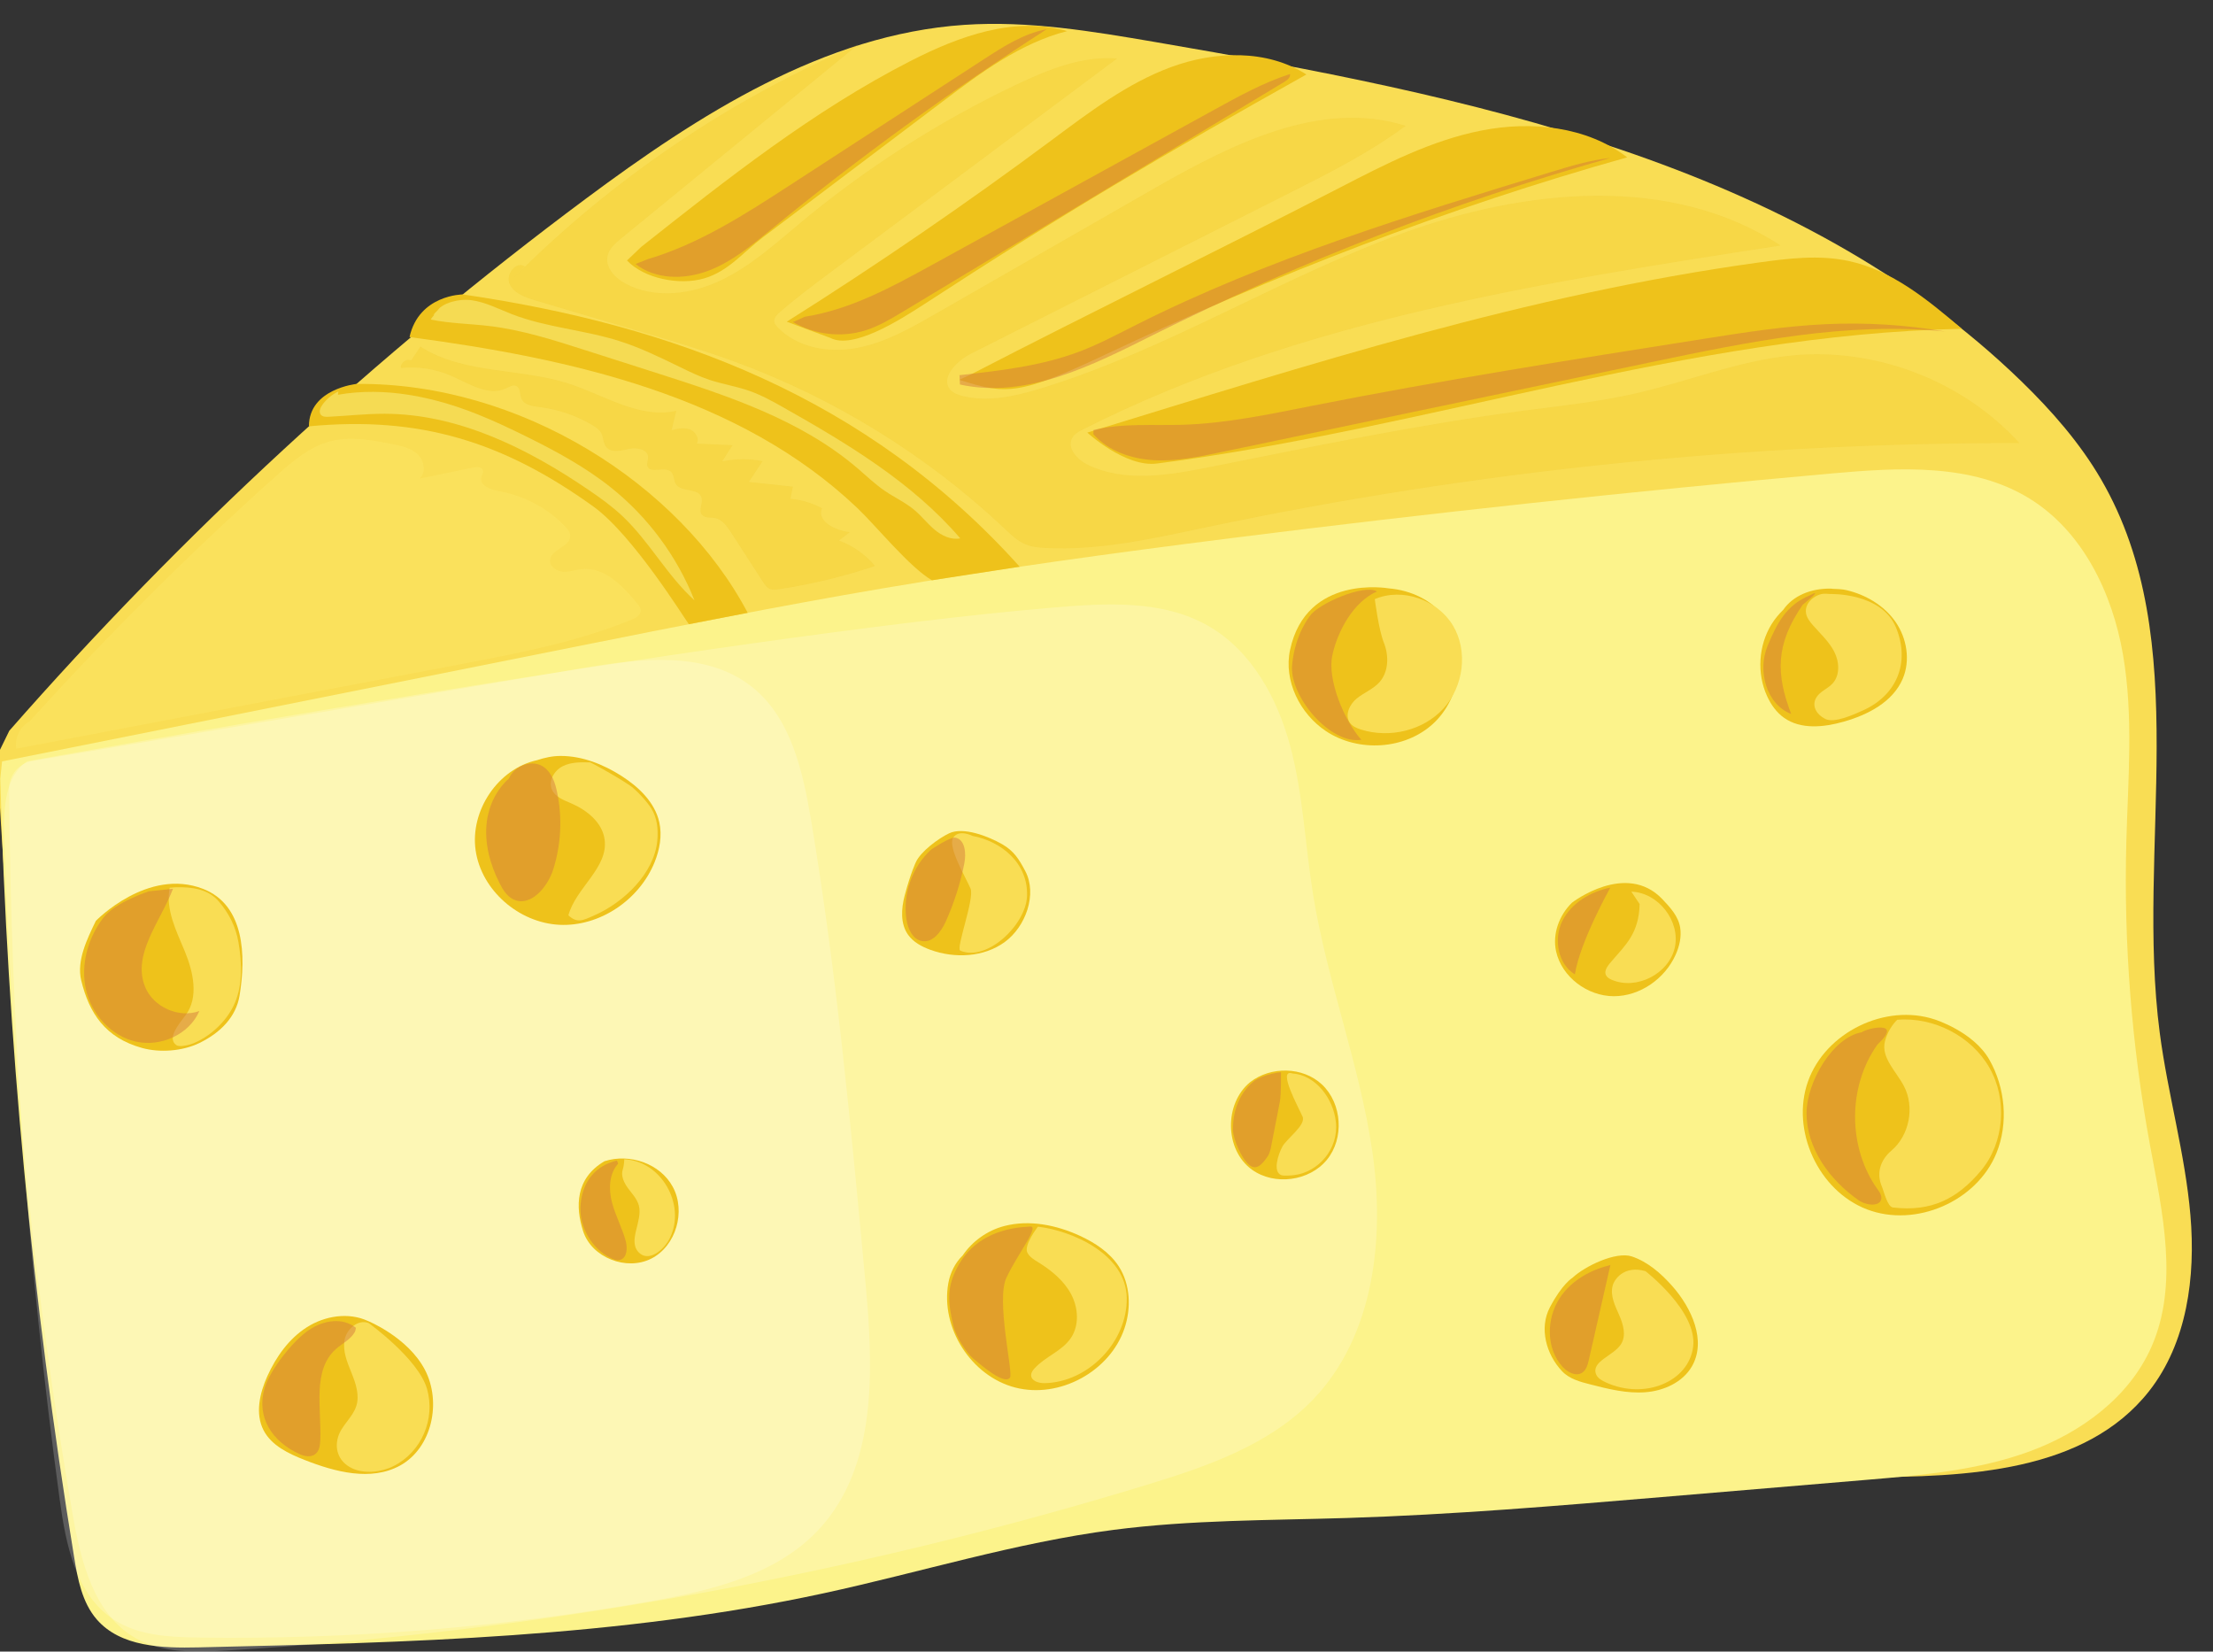 <?xml version="1.0" encoding="utf-8"?>
<!-- Generator: Adobe Illustrator 25.4.1, SVG Export Plug-In . SVG Version: 6.00 Build 0)  -->
<svg version="1.1" id="Layer_1" xmlns="http://www.w3.org/2000/svg" xmlns:xlink="http://www.w3.org/1999/xlink" x="0px" y="0px"
	 viewBox="0 0 484.42 361.48" style="enable-background:new 0 0 484.42 361.48;" xml:space="preserve">
<rect x="0" y="0" width="484.42" height="361.48" fill="#333333" stroke="none"/>
<style type="text/css">
	.st0{fill:#F9DD54;}
	.st1{fill:#FCF38B;}
	.st2{fill:#EEC21B;}
	.st3{opacity:0.2;}
	.st4{fill:#FFFFFF;}
	.st5{opacity:0.5;}
	.st6{fill:#D47C3B;}
	.st7{fill:#FCE664;}
</style>
<g>
	<path class="st0" d="M479.48,266.01c-1.14-13.45-4.96-26.53-6.71-39.92c-5.35-40.75,7.81-85.69-12.87-121.21
		c-4.64-7.97-10.8-14.98-17.41-21.41c-49.46-48.02-121.56-62.6-189.5-74.25c-13.85-2.37-27.87-4.73-41.89-3.78
		c-30.76,2.08-58.12,19.65-82.86,38.05C82.23,77.73,39.85,116.83,2.04,159.93l-2.7,5.52c2.23,40.68,5.42,78.66,9.88,119.16
		c2.12,19.32,4.59,38.93,12.37,56.74c2.02,4.61,4.56,9.28,8.81,11.99c3.26,2.09,7.2,2.79,11.03,3.26
		c25.79,3.17,51.76-2.21,77.31-6.93c95.25-17.62,192.13-26.47,288.99-26.38c22.63,0.02,48.69-1.02,62.69-18.8
		C478.76,293.88,480.63,279.46,479.48,266.01z"/>
	<path class="st1" d="M470.63,250.63c-4.03-21.87-5.77-44.17-5.18-66.41c0.37-13.67,1.59-27.46-0.73-40.93
		c-2.32-13.48-8.8-26.96-20.43-34.15c-12.64-7.81-28.61-6.83-43.4-5.51c-43.9,3.93-87.73,8.65-131.46,14.16
		c-25.55,3.22-51.08,6.71-76.46,11.03c-22.53,3.83-44.94,8.31-67.36,12.8C83.9,149.96,42.17,158.3,0.45,166.65l-0.39,3.78
		C1.6,227.47,7,284.4,16.21,340.71c0.79,4.87,1.74,9.99,4.96,13.72c5.21,6.03,14.3,6.32,22.26,6.13
		c45.87-1.05,92.06-2.14,136.9-11.85c21.16-4.58,41.95-11.08,63.43-13.87c16.93-2.2,34.05-2.07,51.11-2.6
		c23.01-0.72,45.97-2.65,68.92-4.58c15.02-1.27,30.03-2.52,45.05-3.79c11.99-1.01,24.15-2.06,35.45-6.21
		c11.3-4.15,21.81-11.86,26.66-22.88C476.98,281.08,473.34,265.34,470.63,250.63z"/>
	<g>
		<path class="st2" d="M89.64,73.77c35.4,4.7,72.21,12.84,98.07,37.46c4.06,3.86,11.43,12.97,16.29,15.77l19.21-2.96
			c-33.44-37.24-76.13-52.92-121.91-59.6C101.3,64.44,91.73,64.48,89.64,73.77z"/>
		<path class="st2" d="M78.04,84.03c0,0-10.42,1.05-10.42,9.28c24.24-2.31,42.5,3.34,62.28,17.56c8.66,6.22,20.03,24.66,20.89,25.75
			l12.88-2.49C148.74,105.82,113.74,83.68,78.04,84.03z"/>
		<path class="st2" d="M154.11,60.94c5.33-1.54,8.53-5.72,12.96-9.06c13.07-9.87,26.15-19.76,39.23-29.63
			c8.4-6.35,17.1-12.84,27.29-15.44c-11.47-3.35-23.71,1.12-34.34,6.57c-21.27,10.89-40.16,25.83-58.89,40.66l-3.11,2.97
			C141.07,61.03,148.78,62.49,154.11,60.94z"/>
		<path class="st2" d="M181.77,73.96c4.85,2.51,14.67-3.56,20.61-7.43c29.75-19.41,52.58-32.89,83.59-50.23
			c-8.65-5.54-20.04-5.16-29.67-1.6c-9.63,3.56-17.92,9.91-26.17,16.03c-18.78,13.96-38.11,27.2-57.91,39.68L181.77,73.96z"/>
		<path class="st2" d="M209.97,83.13c10.27,3.26,13.07,3.4,31.84-5.46c36.91-17.41,75.08-32.22,114.38-43.23
			c-8.85-6.78-20.98-8.03-31.91-5.87c-10.94,2.15-21.01,7.34-30.92,12.46c-26.15,13.52-54.54,27.33-80.69,40.85L209.97,83.13z"/>
		<path class="st2" d="M404.66,57.12c-6.51-1.4-13.28-0.55-19.87,0.36c-50.58,6.99-97.96,22.22-146.78,37.2c0,0,8.3,7.66,15.25,6.77
			c59.22-7.6,116.49-28.26,176.19-29.49C422.02,65.66,414.18,59.15,404.66,57.12z"/>
	</g>
	<g>
		<g class="st3">
			<path class="st4" d="M-0.16,167.79c0.72-0.12,1.44-0.24,2.15-0.37v-0.03L-0.16,167.79z"/>
		</g>
		<g class="st3">
			<path class="st4" d="M189.43,280.55c-3.14-33.75-6.28-67.55-11.88-100.99c-1.81-10.77-4.41-22.46-12.97-29.24
				c-10.06-7.96-24.43-6.23-37.08-4.09c-40.14,6.78-80.28,13.55-120.41,20.32c-2.93,0.5-5.1,3.06-5.08,6.03
				c0.33,52.05,4.02,104.07,11.06,155.64c1.34,9.83,3.53,20.84,11.84,26.27c5.38,3.51,12.18,3.83,18.6,3.92
				c33.08,0.46,66.2-2.2,98.78-7.93c13.36-2.36,27.51-5.7,36.81-15.58C192.14,321.04,191.2,299.52,189.43,280.55z"/>
		</g>
	</g>
	<g class="st3">
		<path class="st4" d="M300.4,252.02c-2.78-19.05-9.9-37.23-12.97-56.23c-1.74-10.8-2.16-21.84-4.98-32.4
			c-2.81-10.57-8.49-20.98-17.98-26.41c-10.06-5.75-22.42-4.97-33.96-4c-72.63,6.1-224.56,33.64-224.56,33.64
			c-4.8,3.26-5.17,10.08-5.01,15.88c1.45,49.86,6.43,99.61,14.93,148.75c1.8,10.43,4.66,22.15,13.9,27.33
			c5.91,3.31,13.1,3.07,19.86,2.67c68.19-4.12,135.89-16.31,201.24-36.22c13.27-4.05,27.02-8.76,36.61-18.78
			C300.78,292.34,303.17,271.07,300.4,252.02z"/>
	</g>
	<g>
		<path class="st2" d="M143.29,188.71c1.12-2.77,1.68-5.86,1.02-8.78c-0.98-4.34-4.49-7.68-8.23-10.08
			c-4.01-2.56-8.62-4.41-13.38-4.4c-1.76,0-3.5,0.38-5.18,0.94c-8.52,1.87-14.64,11.04-13.41,19.7c1.25,8.78,9.47,15.88,18.34,16.32
			C131.3,202.85,139.97,196.94,143.29,188.71z"/>
		<path class="st2" d="M219.95,206.17c4.59-3.36,7.14-10.46,4.49-15.5c-1.4-2.65-2.49-4.42-5.09-5.91
			c-2.99-1.71-8.49-3.86-11.6-2.37c-2.33,1.11-6.19,3.96-7.26,6.29c0,0-1.14,2.33-2.47,7.37c-0.74,2.86-0.95,6.13,0.75,8.53
			c1.15,1.63,3,2.61,4.87,3.3C208.99,209.82,215.36,209.53,219.95,206.17z"/>
		<path class="st2" d="M303.94,128.77c0,0-17.99-3.18-21.55,13.48c-1.44,6.73,2.15,13.99,7.89,17.79c7.03,4.65,17.2,4.07,23.41-1.63
			c6.2-5.7,7.57-16.08,2.75-22.99C313.62,131.36,308.83,129.17,303.94,128.77z"/>
		<path class="st2" d="M403.55,157.96c5.32-1.5,10.79-4.32,12.96-9.41c1.7-4.01,0.91-8.86-1.58-12.44
			c-2.49-3.58-6.5-5.95-10.75-6.95c-0.98-0.23-2.04-0.25-3.08-0.29c0,0-0.19-0.06-0.45-0.04c-4.13-0.06-8.13,1.48-10.31,4.65
			c-0.97,0.94-1.83,1.99-2.55,3.14c-2.87,4.66-3.26,10.76-0.98,15.74c0.84,1.84,2.05,3.57,3.71,4.74
			C394.18,159.71,399.21,159.19,403.55,157.96z"/>
		<path class="st2" d="M423.49,223.12c-10.82-3.57-23.9,2.83-27.72,13.56c-3.82,10.73,2.28,23.96,12.92,28.02
			c10.65,4.06,24.01-1.74,28.31-12.28c2.68-6.57,1.96-14.34-1.54-20.5C431.94,225.76,423.49,223.12,423.49,223.12z"/>
		<path class="st2" d="M340.62,208.21c1.24,5.62,6.85,9.81,12.61,9.83c5.76,0.02,11.22-3.83,13.57-9.09
			c0.83-1.86,1.31-3.94,0.98-5.96c-0.4-2.45-2.16-4.36-3.86-6.16c-7.98-8.42-19.81,0.73-19.81,0.73
			C341.33,200.28,339.78,204.37,340.62,208.21z"/>
		<path class="st2" d="M273.64,236.86c-5.69,4.66-5.6,14.82,0.42,19.15c4.93,3.53,12.52,2.53,16.38-2.15
			c3.85-4.68,3.36-12.33-1.06-16.49C285.19,233.43,278.14,233.34,273.64,236.86z"/>
		<path class="st2" d="M357.22,275c-3.49-1.17-10.33,2.14-13,4.66c0,0-2.24,1.3-4.96,6.49c-2.37,4.52-0.83,10.27,2.68,13.97
			c1.58,1.68,3.96,2.33,6.2,2.89c3.93,1.01,7.95,2.01,12,1.71c4.04-0.3,8.19-2.16,10.22-5.67c3.22-5.6-0.05-12.77-4.34-17.61
			C363.58,278.69,360.7,276.18,357.22,275z"/>
		<path class="st2" d="M236.37,270.47c-5.14-2.36-11.03-3.55-16.5-2.14c-3.71,0.95-7.04,3.34-9.16,6.47
			c-1.6,1.54-2.72,3.78-3.12,6.02c-1.77,9.79,5,20.38,14.64,22.87c9.64,2.5,20.69-3.48,23.9-12.9c1.52-4.47,1.32-9.66-1.24-13.63
			C242.89,274.09,239.69,272,236.37,270.47z"/>
		<path class="st2" d="M132.33,254.15c-6.4,3.73-6.4,10-4.68,15.33c1.87,5.79,9.49,8.75,14.92,5.99c5.43-2.76,7.6-10.35,4.7-15.71
			C144.51,254.66,137.84,252.38,132.33,254.15z"/>
		<path class="st2" d="M44.42,194.53c-12.12-4.69-23.44,7.02-23.44,7.02c-1.94,4.01-4.23,8.72-3.21,12.99
			c1.75,7.25,5.27,12.57,13.27,14.81c3.98,1.12,8.95,0.71,12.61-1.07c4.64-2.25,8.03-5.74,8.79-10.37
			C53.88,209.12,53.53,198.05,44.42,194.53z"/>
		<path class="st2" d="M80.52,289.11c-4.23-1.95-9.4-1.13-13.33,1.37c-3.94,2.5-6.75,6.47-8.67,10.72
			c-1.68,3.73-2.7,8.19-0.83,11.83c1.73,3.36,5.46,5.12,8.99,6.51c6.7,2.64,14.52,4.69,20.85,1.25c7.05-3.85,9.2-13.93,5.46-21.03
			C89.24,292.64,80.52,289.11,80.52,289.11z"/>
	</g>
	<g>
		<path class="st0" d="M47.85,197.25c-2.26-2.62-5.77-3.16-9.36-3.05l-1.34,0.09c-0.96,4.77,1.46,9.48,3.32,13.97
			c1.85,4.5,3.08,10.05,0.15,13.94c-1.56,2.07-4.13,5.09-1.99,6.57c0.59,0.4,2.24,0.05,2.93-0.16c2.95-0.88,7.25-3.9,9.46-8.26
			c2.16-4.26,1.98-9.39,1.18-14.1C51.62,202.85,50.11,199.86,47.85,197.25z"/>
		<path class="st0" d="M143.88,183.99c0.23-2.44-0.02-5.02-1.34-7.09c-0.97-1.52-3.3-4.09-4.8-5.08c-3.92-2.6-8.5-4.95-8.5-4.95
			c-2.07-0.06-4.24-0.1-6.09,0.84c-1.84,0.95-3.17,3.23-2.33,5.13c0.71,1.6,2.57,2.28,4.18,2.97c3.47,1.49,6.85,4.19,7.35,7.94
			c0.83,6.2-6.29,10.54-7.93,16.58c1.91,1.8,3.16,1.12,5.56,0.07C136.57,197.53,143.21,191.14,143.88,183.99z"/>
		<path class="st0" d="M212.9,182.96c0,0-3.09-1.59-4.28,0.45c-1.19,2.03,2.92,8.89,3.83,11.07c0.92,2.18-3.27,13.14-2.25,13.58
			c5.77,2.5,14.3-5.56,14.61-11.84C225.15,188.86,219.07,184.11,212.9,182.96z"/>
		<path class="st0" d="M300.94,131.13c0,0,0.84,6.7,1.98,9.53c1.14,2.84,1.07,6.38-0.97,8.66c-1.36,1.52-3.38,2.27-4.97,3.56
			c-1.58,1.29-2.69,3.7-1.47,5.35c0.57,0.77,1.51,1.16,2.42,1.45c6.25,1.96,13.62,0.23,18.04-4.61c4.42-4.83,5.44-12.61,2.05-18.21
			C314.63,131.26,306.95,128.55,300.94,131.13z"/>
		<path class="st0" d="M415.05,137.39c-3.15-7.76-14.43-7.38-14.43-7.38c-0.61-0.03-1.23-0.13-1.85,0
			c-1.92,0.41-3.72,2.16-3.45,4.11c0.14,1.05,0.83,1.94,1.52,2.72c1.65,1.88,3.54,3.59,4.68,5.81c1.13,2.22,1.29,5.19-0.42,6.99
			c-1.04,1.11-2.64,1.66-3.46,2.94c-1.18,1.87-0.05,3.78,1.92,4.78c1.97,1,6.31-1,8.32-1.91
			C415.11,152.17,418.19,145.14,415.05,137.39z"/>
		<path class="st0" d="M351.58,213.5c0.24,0.46,0.74,0.73,1.22,0.94c5.41,2.34,12.52-1.29,13.81-7.05
			c1.28-5.76-3.62-12.06-9.51-12.23l1.81,2.71c-0.13,6.37-3.09,8.96-5.98,12.34C352.11,211.17,350.97,212.38,351.58,213.5z"/>
		<path class="st0" d="M435.49,233.71c-3.96-6.96-12.2-11.16-20.19-10.52c0,0-1.98,1.81-2.7,4.76c-0.87,3.54,2.47,6.53,4.16,9.75
			c2.41,4.59,1.21,10.79-2.74,14.14c-2.42,2.06-3.33,4.92-2.09,7.84c0.48,1.13,1.21,4.45,2.43,4.6c8.39,1,14.14-1.92,19.27-8.06
			C438.76,250.07,439.45,240.67,435.49,233.71z"/>
		<path class="st0" d="M360.18,278.21c-4.69-1.33-6.8,1.79-7.17,3.17c-0.59,2.17,0.51,4.38,1.42,6.44c0.91,2.05,1.62,4.56,0.37,6.43
			c-1.68,2.54-6.54,3.71-5.42,6.54c0.35,0.88,1.27,1.37,2.13,1.77c8.44,3.88,18.2-0.11,19.12-7.85
			C371.56,286.97,360.18,278.21,360.18,278.21z"/>
		<path class="st0" d="M282.9,234.94c-3.37-1.09,1.35,7.45,2.23,9.46c0.8,1.84-3.49,4.81-4.43,6.58c-0.95,1.76-2.11,5.45-0.26,6.21
			c0.57,0.23,2.35,0.07,2.97-0.01c5.09-0.69,9.63-5.58,9.01-11.58C291.9,240.49,288.04,235.31,282.9,234.94z"/>
		<path class="st0" d="M227.19,268.48c0,0-3.14,4.07-2.31,5.68c0.5,0.96,1.48,1.55,2.4,2.11c2.86,1.78,5.58,3.99,7.17,6.96
			c1.59,2.97,1.85,6.83-0.04,9.62c-1.95,2.89-5.65,4.08-7.97,6.66c-0.38,0.42-0.73,0.92-0.73,1.48c0.02,1.28,1.68,1.76,2.96,1.74
			c9.58-0.2,18.12-9.07,17.97-18.66C246.48,274.48,234.69,269.36,227.19,268.48z"/>
		<path class="st0" d="M136.65,253.73c0,0-0.03,1.33-0.31,2.16c-0.5,1.43,0.25,2.98,1.15,4.2c0.9,1.21,2,2.35,2.37,3.82
			c0.84,3.41-2.48,7.6-0.08,10.16c2.12,2.26,5.53-0.36,6.88-3.16C150.19,263.64,144.72,254.06,136.65,253.73z"/>
		<path class="st0" d="M80.74,289.61c-2.29-0.98-4.89,1.25-5.32,3.7c-0.43,2.45,0.6,4.88,1.53,7.18c0.93,2.3,1.79,4.86,1.05,7.22
			c-0.8,2.55-3.3,4.31-4.02,6.88c-0.81,2.87,0.36,5.45,3.04,6.75c2.7,1.3,6.44,0.89,9.11-0.45c6.14-3.07,9.24-10.33,7.34-16.92
			C91.56,297.39,80.74,289.61,80.74,289.61z"/>
	</g>
	<g>
		<g class="st5">
			<path class="st6" d="M31.75,215.97c-2.87-7.12,3.39-14.28,6.12-21.45c-1.76,0.19-3.52,0.37-5.28,0.56c0,0-7.33,2.37-9.93,5.73
				c-3.4,4.42-5.06,10.29-3.85,15.73c1.22,5.44,5.51,10.23,10.95,11.44c5.44,1.22,11.68-1.58,13.88-6.7
				C39.15,222.92,33.55,220.42,31.75,215.97z"/>
		</g>
		<g class="st5">
			<path class="st6" d="M119.18,167.99c-2.54-1.97-6.55-0.46-7.77,2.39c-2.67,2.37-4.38,5.83-4.84,9.41
				c-0.6,4.65,0.68,9.4,2.82,13.58c0.69,1.36,1.54,2.74,2.9,3.43c3.73,1.89,7.57-2.55,8.82-6.54c1.7-5.38,2-11.19,0.87-16.72
				C121.57,171.46,120.86,169.28,119.18,167.99z"/>
		</g>
		<g class="st5">
			<path class="st6" d="M209.06,183.32c-1.06-0.17-5.18,2.58-5.18,2.58c-4.21,3.8-6.33,9.79-5.45,15.39
				c0.32,2.02,1.34,4.29,3.35,4.67c2.44,0.46,4.29-2.11,5.3-4.38c1.8-4.04,3.16-8.28,4.01-12.61
				C211.53,186.76,211.27,183.68,209.06,183.32z"/>
		</g>
		<g class="st5">
			<path class="st6" d="M225.22,268.48c-6.9,0.29-12.25,3.09-15.15,7.98c-2.9,4.88-2.67,8.27-1.35,13.8c0.5,2.09,2.7,5.75,4.35,7.12
				c1.65,1.37,6.86,5.9,8.03,4.1c0.7-1.08-3.08-16.85-0.82-21.77C222.72,274.43,228.05,267.84,225.22,268.48z"/>
		</g>
		<g class="st5">
			<path class="st6" d="M274.79,236.42c-0.05,0.05-4.91,3.11-4.9,10.72c0,2.15,1.84,6.35,3.47,7.75c1.64,1.4,2.86,0.03,4.09-1.73
				c0.5-0.71,0.67-1.59,0.84-2.44c0.62-3.18,1.24-6.36,1.86-9.53c0.33-1.71,0.25-6.51,0.25-6.51
				C278.52,234.88,276.39,235.44,274.79,236.42z"/>
		</g>
		<g class="st5">
			<path class="st6" d="M344.74,213.27c1.1-7.14,7.76-19.01,7.76-19.01c-4.31,0.9-8.52,3.34-10.49,7.28
				C340.04,205.49,340.98,210.97,344.74,213.27z"/>
		</g>
		<g class="st5">
			<path class="st6" d="M301.42,129.45c-2.71-1.7-12.91,2.67-14.66,5.34c0,0-3.28,3.9-3.92,10.75c-0.64,6.84,8.36,17.47,15.15,16.37
				c-3.69-4.12-7.51-13.11-6.34-18.52C292.83,137.98,296.35,131.66,301.42,129.45z"/>
		</g>
		<g class="st5">
			<path class="st6" d="M394.62,132.35c1.45-1.22,4.33-3.53,1.49-2.03c-5.1,2.15-7.07,5.98-9.19,11.04
				c-2.26,5.41-0.3,12.79,5.17,14.91C388.75,147.54,388.6,141.07,394.62,132.35z"/>
		</g>
		<g class="st5">
			<path class="st6" d="M411.01,260.33c-6.56-9.17-6.59-22.52-0.04-31.71c5.82-5.43-2.26-3.59-3.42-2.7
				c-6.4,1.12-12.07,10.93-12.1,17.67c-0.03,7.71,5.06,14.69,11.4,19.11c1.69,1.18,4.93,1.52,4.98-0.54
				C411.84,261.47,411.41,260.88,411.01,260.33z"/>
		</g>
		<g class="st5">
			<path class="st6" d="M341.5,283.98c-3.04,4.54-3.13,11.17,0.56,15.19c1.09,1.19,2.9,2.15,4.26,1.28c0.91-0.58,1.23-1.75,1.47-2.8
				c1.57-6.92,3.14-13.85,4.72-20.77C348.11,277.94,344,280.25,341.5,283.98z"/>
		</g>
		<g class="st5">
			<path class="st6" d="M67.67,291.06c-3.47,2.29-8.58,8.78-9.75,12.76c-1.87,6.37,1.63,11.7,7.67,14.45c1.09,0.49,2.47,0.73,3.41,0
				c0.88-0.67,1.06-1.9,1.11-3.01c0.29-6.98-1.8-15.33,3.41-19.99c1.4-1.25,3.24-2.09,4.15-3.73c0.16-0.28,0.18-0.62,0.23-0.94
				C74.94,288.29,70.88,288.94,67.67,291.06z"/>
		</g>
		<g class="st5">
			<path class="st6" d="M133.97,263.2c-0.77-2.9-0.67-6.3,1.35-8.52l-0.28-0.68c-4.73,1.16-7.41,4.52-7.93,9.37
				c-0.52,4.84,2.26,9.87,6.64,12.01c0.61,0.29,1.29,0.55,1.95,0.38c1.55-0.39,1.69-2.55,1.28-4.1
				C136.21,268.77,134.73,266.1,133.97,263.2z"/>
		</g>
	</g>
	<g class="st5">
		<path class="st1" d="M171.62,89.25c-2.43-1.37-4.87-2.74-7.5-3.67c-2.86-1.01-5.9-1.48-8.79-2.43c-2.25-0.75-4.4-1.79-6.54-2.84
			c-4.31-2.1-8.63-4.21-13.2-5.66c-7.71-2.45-15.98-2.96-23.52-5.88c-2.95-1.15-5.81-2.66-8.95-3.08c-1.3-0.17-2.67-0.04-3.95,0.3
			l0.01-0.01l-0.02,0.01c-1,0.26-1.95,0.64-2.74,1.25c-0.26,0.19-0.4,0.46-0.63,0.68c-0.34,0.35-0.7,0.66-0.95,1.1l0.29-0.2
			c-0.27,0.39-0.66,0.69-0.83,1.13c4.3,0.87,8.72,0.9,13.08,1.44c7.01,0.87,13.79,3.03,20.53,5.19c5.21,1.67,10.43,3.34,15.64,5
			c15.6,4.99,31.66,10.23,44.11,20.87c2,1.71,3.89,3.54,6.06,5.01c2.13,1.45,4.51,2.54,6.48,4.2c1.56,1.32,2.82,2.97,4.39,4.28
			c1.57,1.31,3.61,2.29,5.61,1.89C199.72,105.63,185.63,97.17,171.62,89.25z"/>
		<path class="st1" d="M133.73,106.7c-5.68-4.53-12.12-8-18.64-11.22c-3.47-1.71-6.97-3.37-10.56-4.8
			c-9.68-3.86-20.29-6.08-30.55-4.28l0.09-0.73c-1.39,0.67-2.61,1.69-3.51,2.94c-0.46,0.64-0.83,1.57-0.32,2.17
			c0.39,0.46,1.08,0.48,1.68,0.44c4.1-0.2,8.18-0.67,12.29-0.66c16.11,0.04,31.28,7.57,44.59,16.64c2.61,1.77,5.18,3.62,7.47,5.78
			c5.88,5.55,9.75,12.98,15.75,18.42C148.21,121.77,141.83,113.16,133.73,106.7z"/>
		<path class="st7" d="M127.5,124.56c-1.42,0.13-2.8,0.67-4.23,0.58c-1.42-0.08-2.97-1.12-2.87-2.54c0.17-2.42,4.5-2.93,4.42-5.35
			c-0.02-0.81-0.59-1.5-1.16-2.07c-3.83-3.97-8.94-6.69-14.38-7.65c-1.85-0.32-4.35-1.25-3.92-3.08c0.12-0.51,0.48-1,0.34-1.5
			c-0.21-0.77-1.29-0.77-2.06-0.62c-3.93,0.81-7.87,1.62-11.81,2.43c1.51-1.33,1.03-3.98-0.44-5.35c-1.48-1.37-3.57-1.82-5.55-2.21
			c-4.52-0.89-9.24-1.77-13.69-0.57c-4.44,1.2-8.07,4.32-11.5,7.37c-19,16.96-37.03,34.98-54.13,53.85
			c-1.02,0.58-1.86,1.45-2.38,2.51c-0.02,0.02-0.03,0.03-0.05,0.05l0.05-0.05c-0.54,1.09-0.77,2.31-0.58,3.5
			c9.87-1.88,19.73-3.76,29.6-5.63c22.54-4.29,45.09-8.58,67.64-12.86c12.7-2.42,25.51-4.86,37.48-9.77
			c0.87-0.36,1.87-0.91,1.95-1.85c0.06-0.66-0.4-1.26-0.83-1.77C136.29,128.23,132.36,124.11,127.5,124.56z"/>
		<g class="st5">
			<path class="st2" d="M186.02,116.47c-3.11-0.35-7.29-2.35-6.08-5.23c-2.13-1.15-4.49-1.86-6.91-2.07
				c0.18-0.88,0.36-1.78,0.54-2.66c-3.21-0.34-6.42-0.69-9.64-1.02c1-1.52,2-3.04,3-4.56c-2.91-0.58-5.95-0.55-8.85,0.06
				c0.76-1.18,1.51-2.37,2.27-3.55c-2.6-0.12-5.21-0.23-7.82-0.35c0.64-1.18-0.34-2.69-1.59-3.13c-1.26-0.44-2.64-0.13-3.93,0.19
				c0.34-1.41,0.68-2.82,1.03-4.24c-8.02,1.83-15.71-3.41-23.53-5.94c-10.69-3.46-23.03-2.05-32.49-8.11l-2.02,3.03
				c-1.04-0.48-2.4,0.54-2.25,1.66c3.71-0.39,7.5,0.19,10.92,1.67c3.93,1.7,8.22,4.6,12.1,2.78c0.74-0.35,1.58-0.87,2.3-0.48
				c0.9,0.48,0.67,1.83,1.08,2.76c0.59,1.36,2.35,1.62,3.83,1.8c4.1,0.5,8.1,1.85,11.65,3.95c0.78,0.46,1.57,0.99,1.99,1.79
				c0.49,0.94,0.4,2.13,1.05,2.97c1.08,1.4,3.25,0.87,4.98,0.47c1.72-0.39,4.19,0.06,4.22,1.84c0.01,0.63-0.35,1.26-0.17,1.88
				c0.54,1.85,3.86-0.05,5.22,1.32c0.67,0.67,0.51,1.82,1,2.62c1.16,1.88,4.92,0.83,5.62,2.92c0.42,1.24-0.71,2.8,0.11,3.82
				c0.63,0.78,1.84,0.54,2.82,0.72c1.6,0.29,2.65,1.78,3.53,3.14c2.33,3.6,4.66,7.2,6.99,10.8c0.41,0.63,0.86,1.3,1.56,1.59
				c0.62,0.26,1.32,0.16,1.98,0.06c7.14-1.09,14.17-2.79,21.02-5.09c-2.08-2.5-4.83-4.44-7.89-5.57
				C184.45,117.68,185.23,117.08,186.02,116.47z"/>
		</g>
		<g class="st5">
			<path class="st2" d="M392.22,77.8c-11.69,1.15-22.75,5.71-34.21,8.31c-8.1,1.85-16.38,2.71-24.62,3.79
				c-23.06,3.03-45.84,7.81-68.64,12.34c-8.84,1.76-18.43,3.41-26.57-0.48c-2.33-1.11-4.73-3.69-3.46-5.93
				c0.51-0.89,1.47-1.4,2.38-1.86c47.19-23.83,100.43-32.19,152.67-40.23c-23.98-15.7-55.89-12.47-82.82-2.66
				c-26.92,9.81-51.55,25.47-78.94,33.88c-5.64,1.73-11.67,3.14-17.39,1.69c-0.92-0.24-1.88-0.58-2.53-1.28
				c-2.39-2.6,1.27-6.35,4.42-7.94c23.29-11.75,46.58-23.49,69.88-35.24c8.72-4.4,17.48-8.83,25.32-14.65
				c-18.78-5.94-38.48,4.19-55.56,13.99c-15.8,9.06-31.6,18.11-47.4,27.18c-5.45,3.12-11.03,6.3-17.2,7.45
				c-6.18,1.16-13.16-0.06-17.44-4.66c-0.26-0.29-0.53-0.61-0.61-0.99c-0.19-0.84,0.52-1.59,1.16-2.15
				c3.56-3.1,7.35-5.93,11.13-8.75c20.92-15.61,41.83-31.21,62.75-46.81c-7.6-0.61-15.01,2.37-21.9,5.64
				c-16.94,8.04-32.87,18.21-47.28,30.2c-5.57,4.64-11.01,9.6-17.55,12.71c-6.54,3.12-14.55,4.14-20.92,0.7
				c-2.26-1.22-4.44-3.51-3.9-6.02c0.34-1.61,1.7-2.78,2.96-3.82c17.3-14.16,34.6-28.3,51.91-42.46
				c-28.05,11.96-53.76,29.36-75.3,50.94l2.33-2.36c-1.86-1.33-4.27,1.71-3.35,3.8c0.92,2.09,3.38,2.95,5.56,3.61
				c7.7,2.28,15.4,4.56,23.11,6.84c6.77,2,13.55,4.01,20.18,6.43c22.1,8.04,42.54,20.65,59.63,36.81c1.36,1.29,2.73,2.62,4.45,3.32
				c1.39,0.58,2.93,0.72,4.44,0.8c11.86,0.6,23.6-2.1,35.22-4.55c58.45-12.31,118.19-18.49,177.93-18.41
				C429.64,83.33,410.59,76,392.22,77.8z"/>
		</g>
	</g>
	<g>
		<g class="st5">
			<path class="st6" d="M215.4,12.94c-14.12,9.17-28.24,18.34-42.36,27.51c-9.89,6.42-19.96,12.93-31.27,16.28l-2.65,1.05
				c4.37,3.44,10.67,3.45,15.87,1.5c5.2-1.96,9.56-5.59,13.86-9.11c19.24-15.74,39.39-30.37,60.31-43.79
				C224.14,7.3,219.7,10.15,215.4,12.94z"/>
		</g>
		<g class="st5">
			<path class="st6" d="M282.37,16.2c-5.77,1.88-11.12,4.81-16.43,7.74c-20.63,11.34-41.26,22.68-61.88,34.02
				c-8.84,4.86-17.91,9.8-27.87,11.36l-2.61,1.17c4.77,2.81,10.76,3.47,16.02,1.77c2.87-0.93,5.48-2.5,8.06-4.05
				c27.84-16.77,55.68-33.54,83.53-50.32C281.81,17.51,282.54,16.92,282.37,16.2z"/>
		</g>
		<g class="st5">
			<path class="st6" d="M352.51,34.57c-4.42,0.46-8.69,1.77-12.93,3.06c-30.9,9.44-61.98,18.93-90.84,33.45
				c-4.12,2.08-8.21,4.26-12.52,5.89c-8.35,3.15-17.33,4.16-26.19,5.14l0.1,2.05c14.54,3.2,29.04-4.21,42.35-10.87
				C284.5,57.27,318.04,44.28,352.51,34.57z"/>
		</g>
		<g class="st5">
			<path class="st6" d="M399.49,70.96c-8.9,0.42-17.73,1.81-26.54,3.2c-28.68,4.52-57.36,9.04-85.84,14.68
				c-9.35,1.85-18.74,3.84-28.28,4.13c-6.51,0.2-13.13-0.39-19.47,1.14l-0.03,0.91c3.27,3.69,8.31,5.42,13.23,5.7
				c4.92,0.28,9.82-0.73,14.64-1.74c31.47-6.59,62.95-13.17,94.43-19.75c21.13-4.42,42.68-8.87,64.16-6.67
				C417.11,71.07,408.28,70.54,399.49,70.96z"/>
		</g>
	</g>
</g>
</svg>
